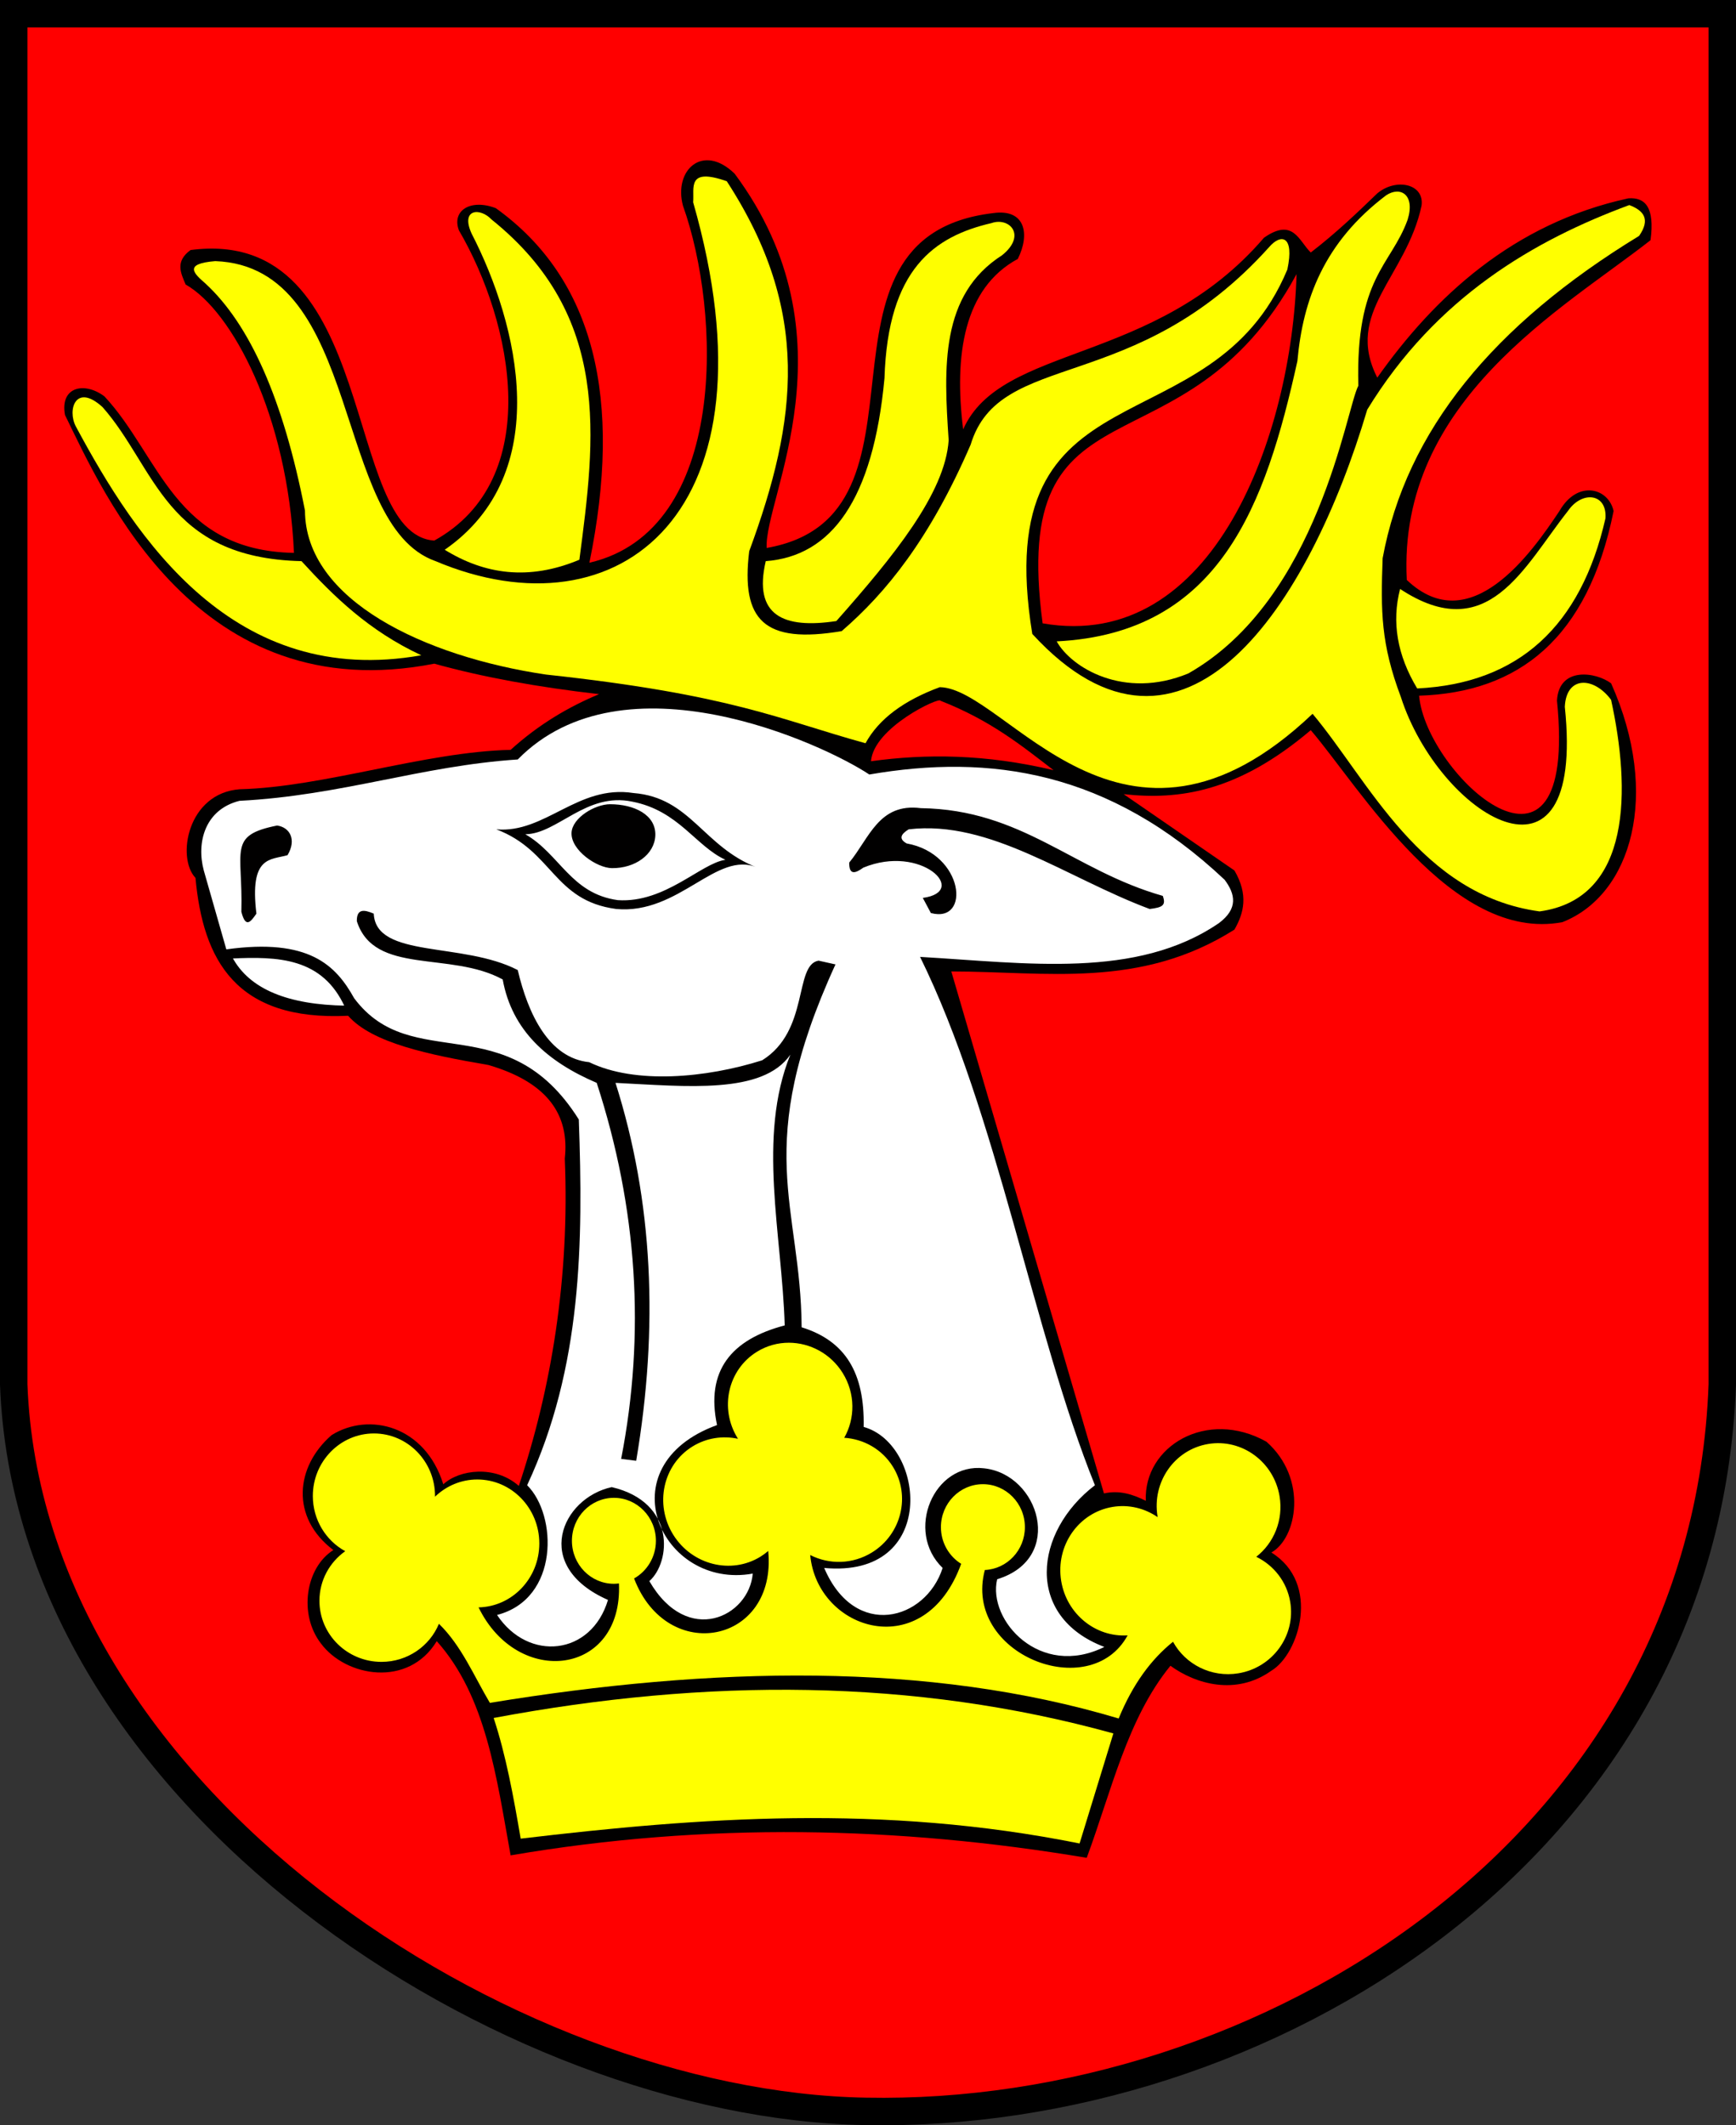 <?xml version="1.0" encoding="UTF-8" standalone="no"?>
<!-- Created with Inkscape (http://www.inkscape.org/) -->
<svg
   xmlns:dc="http://purl.org/dc/elements/1.1/"
   xmlns:cc="http://web.resource.org/cc/"
   xmlns:rdf="http://www.w3.org/1999/02/22-rdf-syntax-ns#"
   xmlns:svg="http://www.w3.org/2000/svg"
   xmlns="http://www.w3.org/2000/svg"
   xmlns:sodipodi="http://sodipodi.sourceforge.net/DTD/sodipodi-0.dtd"
   xmlns:inkscape="http://www.inkscape.org/namespaces/inkscape"
   height="912.349"
   width="745.298"
   id="svg2122"
   sodipodi:version="0.32"
   inkscape:version="0.44"
   version="1.0"
   sodipodi:docbase="E:\Inkscape - rysunki\WIKIPEDIA\Grafiki SVG"
   sodipodi:docname="POL_powiat_lubelski_COA.svg">
  <rect width="100%" height="100%" fill="#333333" stroke="none"/>
  <defs
     id="defs2124" />
  <sodipodi:namedview
     id="base"
     pagecolor="#ffffff"
     bordercolor="#666666"
     borderopacity="1.0"
     inkscape:pageopacity="0.0"
     inkscape:pageshadow="2"
     inkscape:cx="375"
     inkscape:cy="520"
     inkscape:zoom="0.35"
     inkscape:document-units="px"
     inkscape:current-layer="layer1"
     inkscape:window-width="888"
     inkscape:window-height="573"
     inkscape:window-x="44"
     inkscape:window-y="58" />
  <g
     inkscape:groupmode="layer"
     inkscape:label="Warstwa 1"
     id="layer1"
     transform="translate(1.22,-4.759)">
    <g
       id="g2104"
       transform="translate(-1.22,4.759)">
      <g
         style="fill:red"
         transform="translate(-4.319,-4.8)"
         inkscape:label="Warstwa 1"
         id="g2131">
        <path
           sodipodi:nodetypes="cccccc"
           id="path4304"
           d="M 10.205,10.685 L 743.732,10.685 L 743.732,599.098 C 736.443,798.548 546.269,914.508 375.974,911.195 C 222.245,908.544 16.831,776.682 10.205,599.098 L 10.205,10.685 z "
           style="fill:red;fill-opacity:1;fill-rule:evenodd;stroke:black;stroke-width:11.77;stroke-linecap:round;stroke-linejoin:miter;stroke-miterlimit:4;stroke-dasharray:none;stroke-dashoffset:0;stroke-opacity:1" />
      </g>
      <g
         transform="matrix(0.976,0,0,0.976,206.133,378.08)"
         id="g3024">
        <path
           id="path1877"
           style="fill:black;fill-opacity:0.996;fill-rule:evenodd;stroke:none;stroke-width:1.417;stroke-linecap:butt;stroke-linejoin:miter;stroke-miterlimit:4;stroke-opacity:1"
           d="M 52.305,-82.054 C 25.373,-85.135 1.085,-89.538 -20.166,-95.459 C -124.318,-75.018 -165.555,-170.124 -182.612,-204.839 C -184.904,-217.259 -174.113,-219.651 -165.269,-213.035 C -140.951,-187 -134.434,-145.143 -81.895,-144.193 C -84.632,-204.992 -109.253,-250.731 -129.546,-262.237 C -131.676,-267.291 -134.288,-272.345 -127.38,-277.399 C -43.795,-288.35 -60.957,-152.308 -20.166,-149.607 C 28.49,-176.521 14.359,-245.496 -9.336,-286.063 C -12.6,-294.703 -4.267,-300.101 6.909,-295.809 C 50.351,-264.634 62.795,-211.759 48.062,-139.861 C 109.462,-154.059 105.922,-250.318 89.215,-296.892 C 85.031,-312.566 97.962,-324.571 111.958,-310.971 C 165.692,-238.614 124.837,-168.279 126.036,-146.359 C 206.3,-160.386 137.131,-283.18 225.67,-293.643 C 239.877,-295.658 241.952,-284.313 236.5,-273.487 C 212.712,-260.63 208.398,-231.107 212.464,-198.52 C 229.239,-236.22 296.507,-226.498 344.798,-282.814 C 357.658,-291.794 360.098,-281.421 365.374,-276.316 C 376.611,-284.98 385.658,-293.643 394.615,-302.307 C 402.859,-309.233 415.464,-306.549 414.108,-296.892 C 407.341,-265.41 379.999,-249.941 394.63,-221.278 C 419.663,-256.704 454.448,-289.149 505.078,-300.141 C 512.42,-300.656 516.765,-296.299 514.825,-281.731 C 476.61,-251.682 403.488,-211.328 407.61,-132.28 C 435.497,-105.751 462.497,-144.145 474.755,-162.603 C 482.697,-176.447 496.311,-172.843 498.58,-162.603 C 487.307,-106.581 456.856,-82.751 413.025,-81.38 C 416.097,-46.538 483.113,14.646 473.672,-79.214 C 474.52,-94.352 490.906,-91.806 497.497,-86.795 C 519.371,-37.888 506.529,6.272 476.048,18.238 C 427.468,27.375 386.987,-40.97 365.374,-66.218 C 333.097,-38.849 307.269,-35.432 283.068,-38.061 L 331.802,-4.488 C 338.038,6.254 335.948,14.221 331.802,21.503 C 290.288,47.783 248.774,39.919 207.26,39.914 L 274.404,269.505 C 281.195,267.973 287.118,269.911 292.815,272.754 C 291.789,248.717 319.683,232.077 345.881,246.762 C 364.22,263.007 359.334,289.174 348.047,295.496 C 369.909,309.054 360.249,340.194 348.047,347.479 C 332.515,358.555 314.77,353.386 303.645,345.313 C 284.705,368.471 277.665,400.554 266.823,429.785 C 183.914,415.88 99.621,413.961 13.407,428.702 C 7.175,394.321 2.672,358.82 -19.083,334.483 C -31.611,355.088 -59.1,350.199 -69.983,335.566 C -79.976,322.692 -76.785,302.131 -64.568,294.413 C -83.503,280.097 -81.29,257.687 -65.331,243.851 C -48.841,233.578 -24.184,239.73 -16.207,265.492 C -9.185,258.967 6.59,256.956 17.011,266.202 C 31.239,223.72 39.444,174.754 37.232,122.22 C 39.349,103.179 29.924,88.755 3.66,81.067 C -22.684,76.561 -47.566,71.367 -58.07,59.407 C -107.494,61.819 -121.887,34.919 -125.214,-1.24 C -133.646,-10.099 -128.769,-38.547 -105.721,-40.227 C -68.692,-41.169 -24.188,-56.713 13.407,-57.554 C 25.855,-68.826 38.911,-76.453 52.305,-82.054 z M 359.128,-266.801 C 357.094,-196.322 322.773,-100.082 247.419,-113.201 C 232.419,-225.574 309.372,-175.025 359.128,-266.801 z M 171.928,-52.546 C 173.073,-67.383 202.135,-80.967 202.473,-79.164 C 224.498,-70.538 238.088,-59.501 252.219,-48.619 C 222.23,-55.732 196.113,-55.878 171.928,-52.546 z " />
        <g
           id="g3012">
          <g
             id="g2953">
            <path
               style="fill:yellow;fill-opacity:0.996;fill-rule:evenodd;stroke:none;stroke-width:1px;stroke-linecap:butt;stroke-linejoin:miter;stroke-opacity:1"
               d="M 4.989,-290.852 C 0.043,-296.121 -8.748,-295.6 -3.742,-284.615 C 16.888,-244.575 32.867,-179.124 -15.584,-145.565 C 1.793,-134.828 21.247,-131.788 43.655,-141.177 C 50.676,-194.726 57.954,-248.321 4.989,-290.852 z "
               id="path2056"
               sodipodi:nodetypes="ccccc" />
            <path
               style="fill:yellow;fill-opacity:0.996;fill-rule:evenodd;stroke:none;stroke-width:1px;stroke-linecap:butt;stroke-linejoin:miter;stroke-opacity:1"
               d="M -78.579,-140.558 C -64.271,-124.893 -48.854,-109.862 -25.879,-99.151 C -108.36,-84.53 -151.21,-150.13 -177.862,-199.845 C -181.676,-207.123 -177.887,-219.066 -166.098,-208.314 C -142.639,-181.801 -138.583,-141.947 -78.579,-140.558 z "
               id="path2058"
               sodipodi:nodetypes="ccccc" />
            <path
               style="fill:yellow;fill-opacity:0.996;fill-rule:evenodd;stroke:none;stroke-width:1px;stroke-linecap:butt;stroke-linejoin:miter;stroke-opacity:1"
               d="M 224.915,-289.246 C 232.766,-292.006 240.556,-283.955 229.62,-275.13 C 202.334,-257.718 203.933,-225.863 206.094,-193.728 C 204.515,-170.356 181.735,-142.52 156.688,-114.208 C 133.488,-110.701 120.043,-116.526 125.632,-140.558 C 154.464,-142.731 172.862,-167.418 177.862,-221.019 C 179.349,-269.166 199.794,-283.389 224.915,-289.246 z "
               id="path2060"
               sodipodi:nodetypes="ccccccc" />
            <path
               style="fill:yellow;fill-opacity:0.996;fill-rule:evenodd;stroke:none;stroke-width:1px;stroke-linecap:butt;stroke-linejoin:miter;stroke-opacity:1"
               d="M 398.542,-301.48 C 404.82,-305.641 411.438,-301.715 407.952,-290.658 C 400.638,-270.489 385.023,-265.429 386.308,-217.725 C 380.984,-207.989 368.967,-123.773 311.493,-91.152 C 283.148,-79.451 259.916,-93.837 253.617,-105.268 C 325.628,-108.859 345.563,-165.634 359.487,-228.547 C 361.912,-255.506 371.144,-280.764 398.542,-301.48 z "
               id="path2062"
               sodipodi:nodetypes="ccccccc" />
            <path
               style="fill:yellow;fill-opacity:0.996;fill-rule:evenodd;stroke:none;stroke-width:1px;stroke-linecap:butt;stroke-linejoin:miter;stroke-opacity:1"
               d="M 404.659,-128.324 C 400.902,-113.737 403.396,-99.151 412.187,-84.564 C 456.862,-86.742 484.204,-112.03 495.001,-159.379 C 495.785,-170.515 484.649,-171.613 478.532,-162.673 C 458.97,-137.934 443.356,-102.832 404.659,-128.324 z "
               id="path2064"
               sodipodi:nodetypes="ccccc" />
            <path
               style="fill:yellow;fill-opacity:1;fill-rule:evenodd;stroke:none;stroke-width:1px;stroke-linecap:butt;stroke-linejoin:miter;stroke-opacity:1"
               d="M -116.507,-272.521 C -130.79,-271.374 -125.79,-267.014 -120.822,-262.658 C -101.384,-244.725 -86.63,-211.96 -77.055,-162.795 C -76.912,-123.417 -24.42,-98.563 28.973,-90.672 C 111.037,-81.817 131.785,-70.849 169.521,-60.466 C 175.383,-71.199 186.467,-79.322 202.192,-85.124 C 231.554,-84.698 282.491,6.124 366.165,-73.411 C 390.754,-44.185 413.644,6.359 466.028,13.507 C 506.836,7.955 505.989,-40.674 497.467,-79.576 C 489.803,-89.854 477.769,-90.195 477.124,-76.494 C 486.367,12.188 421.611,-29.119 405.001,-80.809 C 396.199,-104.233 396.133,-118.411 396.987,-141.836 C 407.304,-197.92 445.727,-244.516 509.795,-283.617 C 514.888,-290.937 511.847,-294.77 505.48,-297.179 C 463.833,-281.777 420.463,-256.75 390.206,-207.179 C 364.802,-121.464 309.442,-35.999 242.877,-108.548 C 223.153,-229.448 321.505,-188.335 355.069,-268.823 C 358.283,-283.881 352.22,-284.7 347.055,-278.686 C 287.825,-212.775 228.539,-234.098 215.754,-191.768 C 197.792,-150.303 178.639,-126.71 159.041,-109.781 C 124.932,-104.028 114.658,-114.507 118.356,-144.918 C 139.781,-202.998 145.544,-250.594 108.493,-307.658 C 90.76,-313.886 94.269,-304.666 93.699,-298.412 C 132.864,-161.683 60.949,-106.508 -19.726,-140.603 C -65.007,-156.675 -51.381,-270.135 -116.507,-272.521 z "
               id="path2951"
               sodipodi:nodetypes="ccccccccccccccccccccccccc" />
          </g>
          <path
             sodipodi:nodetypes="csscsssccssssccsscssscssccccsscssscssccsssccsscsc"
             id="path2961"
             d="M 135.812,203.219 C 130.969,203.21 126.106,204.501 121.719,207.219 C 108.956,215.125 105.161,232.13 113.25,245.188 C 113.306,245.278 113.349,245.379 113.406,245.469 C 106.716,244.038 99.558,245.045 93.375,248.875 C 80.416,256.903 76.635,274.273 84.906,287.625 C 93.178,300.977 110.416,305.309 123.375,297.281 C 124.574,296.538 125.679,295.705 126.719,294.812 C 130.657,335.501 82.315,345.138 67.719,306.906 C 73.422,303.689 77.312,297.474 77.312,290.344 C 77.312,279.913 69.037,271.438 58.844,271.438 C 48.65,271.438 40.375,279.913 40.375,290.344 C 40.375,300.774 48.65,309.25 58.844,309.25 C 59.6,309.25 60.33,309.184 61.062,309.094 C 62.845,349.639 16.603,355.221 -0.688,319.625 C 14.114,319.315 26.031,306.824 26.031,291.5 C 26.031,275.982 13.812,263.375 -1.25,263.375 C -8.436,263.375 -14.969,266.254 -19.844,270.938 C -19.843,270.832 -19.844,270.73 -19.844,270.625 C -19.844,255.449 -31.885,243.125 -46.719,243.125 C -61.552,243.125 -73.594,255.449 -73.594,270.625 C -73.594,281.135 -67.821,290.28 -59.344,294.906 C -66.214,299.788 -70.687,307.744 -70.688,316.719 C -70.688,331.552 -58.468,343.594 -43.406,343.594 C -31.975,343.594 -22.182,336.672 -18.125,326.844 C -8.221,336.489 -2.78,349.705 4.281,361.625 C 101.704,345.63 197.037,343.409 280.875,368.5 C 287.102,353.334 295.221,342.416 304.781,334.75 C 310.2,344.67 321.597,350.594 333.531,348.625 C 348.572,346.144 358.787,332.094 356.344,317.281 C 354.865,308.319 349.071,301.118 341.406,297.375 C 349.11,291.359 353.387,281.277 351.656,270.781 C 349.156,255.626 335.094,245.307 320.281,247.75 C 305.468,250.194 295.469,264.47 297.969,279.625 C 297.986,279.73 298.013,279.833 298.031,279.938 C 292.392,276.064 285.395,274.254 278.219,275.438 C 263.178,277.919 253.037,292.535 255.594,308.031 C 257.999,322.613 270.78,332.848 284.812,331.938 C 268.288,362.281 212.207,340.19 222,303.188 C 231.804,302.737 239.625,294.486 239.625,284.344 C 239.625,273.913 231.35,265.438 221.156,265.438 C 210.963,265.438 202.688,273.913 202.688,284.344 C 202.688,291.184 206.27,297.152 211.594,300.469 C 195.507,344.901 148.279,329.93 145.188,296.594 C 153.483,300.846 163.816,300.759 172.406,295.438 C 185.365,287.409 189.469,270.513 181.562,257.75 C 176.779,250.028 168.669,245.569 160.156,245.031 C 164.985,236.533 165.102,225.605 159.5,216.562 C 154.192,207.994 145.059,203.236 135.812,203.219 z "
             style="opacity:1;fill:yellow;fill-opacity:1;fill-rule:evenodd;stroke:none;stroke-width:2.112;stroke-linecap:round;stroke-linejoin:miter;stroke-miterlimit:4;stroke-dasharray:none;stroke-dashoffset:0;stroke-opacity:1" />
          <path
             sodipodi:nodetypes="ccccc"
             id="path2979"
             d="M 5.944,368.272 C 99.489,350.715 190.656,350.753 278.542,375.066 L 263.681,423.471 C 176.851,406.028 96.843,411.976 17.833,421.348 C 14.68,402.846 11.326,384.546 5.944,368.272 z "
             style="fill:yellow;fill-opacity:1;fill-rule:evenodd;stroke:none;stroke-width:1px;stroke-linecap:butt;stroke-linejoin:miter;stroke-opacity:1" />
          <path
             sodipodi:nodetypes="ccccccccccccccccccccccccccccccccccccccccccccccccccccccccccccccccccsssc"
             d="M 62.025,254.321 C 72.76,199.187 69.209,144.053 51.274,88.92 C 29.611,79.668 13.985,65.888 9.924,43.435 C -13.068,30.845 -46.592,41.737 -54.241,17.797 C -54.315,12.095 -50.854,12.756 -46.798,14.489 C -45.863,34.329 -7.684,26.75 16.54,39.3 C 21.093,58.683 30.239,78.006 47.966,79.823 C 68.184,89.646 99.429,86.789 124.051,78.996 C 144.975,65.967 137.969,37.042 148.861,35.165 L 156.304,36.819 C 119.299,117.638 141.09,142.557 141.418,196.43 C 160.8,202.45 169.169,216.605 168.709,240.262 C 195.93,247.825 201.557,306.959 151.342,302.287 C 164.875,334.014 196.003,325.381 203.443,302.287 C 186.742,286.153 199.522,255.862 221.637,258.456 C 245.938,260.996 257.411,298.099 227.426,307.249 C 223.138,325.356 246.349,351.045 274.566,337.021 C 239.405,323.678 243.585,286.398 270.431,265.899 C 243.18,198.32 227.511,102.619 193.519,33.51 C 240.296,36.207 288.803,43.403 325.013,18.624 C 333.444,12.284 332.227,5.944 327.494,-0.397 C 276.643,-48.341 224.237,-55.871 171.19,-46.709 C 150.756,-60.291 63.127,-100.75 16.54,-53.325 C -25.888,-50.531 -60.916,-37.464 -105.857,-35.131 C -121.021,-31.341 -124.871,-16.866 -121.57,-4.532 L -111.646,30.202 C -75.262,25.159 -63.499,37.16 -55.409,51.705 C -29.948,85.688 11.702,54.585 43.404,105.032 C 45.339,159.064 44.876,214.045 20.675,265.899 C 33.959,279.06 34.9,315.858 7.443,322.962 C 21.163,343.655 48.881,340.922 56.236,316.346 C 22.461,301.478 35.859,271.496 57.89,266.726 C 86.227,273.377 83.891,299.744 74.43,308.076 C 91.266,337.109 118.332,323.673 119.916,304.768 C 79.626,312.038 54.823,257.404 104.203,239.435 C 99.166,215.618 110.354,201.785 133.975,195.603 C 132.759,155.396 121.792,112.752 136.456,76.515 C 124.278,94.11 90.87,90.473 59.544,88.92 C 76.072,140.955 78.576,196.497 68.641,255.148 L 62.025,254.321 z M -105.03,13.662 C -104.282,-13.472 -111.196,-19.905 -89.317,-24.266 C -83.709,-23.5 -80.67,-18.078 -84.711,-11.234 C -92.258,-9.036 -101.497,-11.095 -98.414,14.489 C -100.752,17.81 -103.098,21.341 -105.03,13.662 z M 300.281,6.678 C 260.805,-4.53 238.628,-31.263 193.83,-31.911 C 175.347,-34.28 171.231,-18.727 162.338,-7.959 C 162.279,-2.253 165.092,-3.248 168.548,-5.741 C 194.02,-16.292 215.323,4.831 194.717,7.565 L 198.265,14.218 C 215.966,18.965 212.878,-11.908 187.62,-16.386 C 183.919,-18.456 185.136,-20.526 188.507,-22.596 C 224.387,-26.822 257.87,-1.24 294.515,12.444 C 300.091,11.758 301.8,10.912 300.281,6.678 z M 7.097,-22.596 C 28.585,-20.669 42.965,-42.385 67.419,-38.564 C 92.65,-36.575 98.027,-14.91 121.975,-5.741 C 104.058,-13.587 87.644,14.962 59.879,12.444 C 32.152,8.769 31.996,-13.204 7.097,-22.596 z M 19.877,-20.43 C 34.01,-20.593 46.656,-39.095 66.984,-34.759 C 87.379,-30.757 94.772,-15.189 107.91,-9.203 C 97.066,-7.64 81.329,9.918 60.582,8.551 C 39.866,5.688 35.107,-11.684 19.877,-20.43 z M 77.056,-19.864 C 76.696,-11.455 68.093,-5.422 57.989,-5.525 C 51.378,-5.592 39.846,-13.408 40.206,-21.098 C 40.515,-27.701 50.556,-33.639 57.166,-33.639 C 67.734,-33.639 77.416,-28.993 77.056,-19.864 z "
             style="fill:white;fill-opacity:1;fill-rule:evenodd;stroke:none;stroke-width:1px;stroke-linecap:butt;stroke-linejoin:miter;stroke-opacity:1"
             id="path2981" />
        </g>
        <path
           style="fill:white;fill-opacity:1;fill-rule:evenodd;stroke:black;stroke-width:1px;stroke-linecap:butt;stroke-linejoin:miter;stroke-opacity:1"
           d="M -109.556,33.734 C -89.009,32.774 -69.091,33.211 -58.992,55.468 C -84.424,55.086 -101.861,48.307 -109.556,33.734 z "
           id="path3002"
           sodipodi:nodetypes="ccc" />
      </g>
    </g>
  </g>
</svg>
